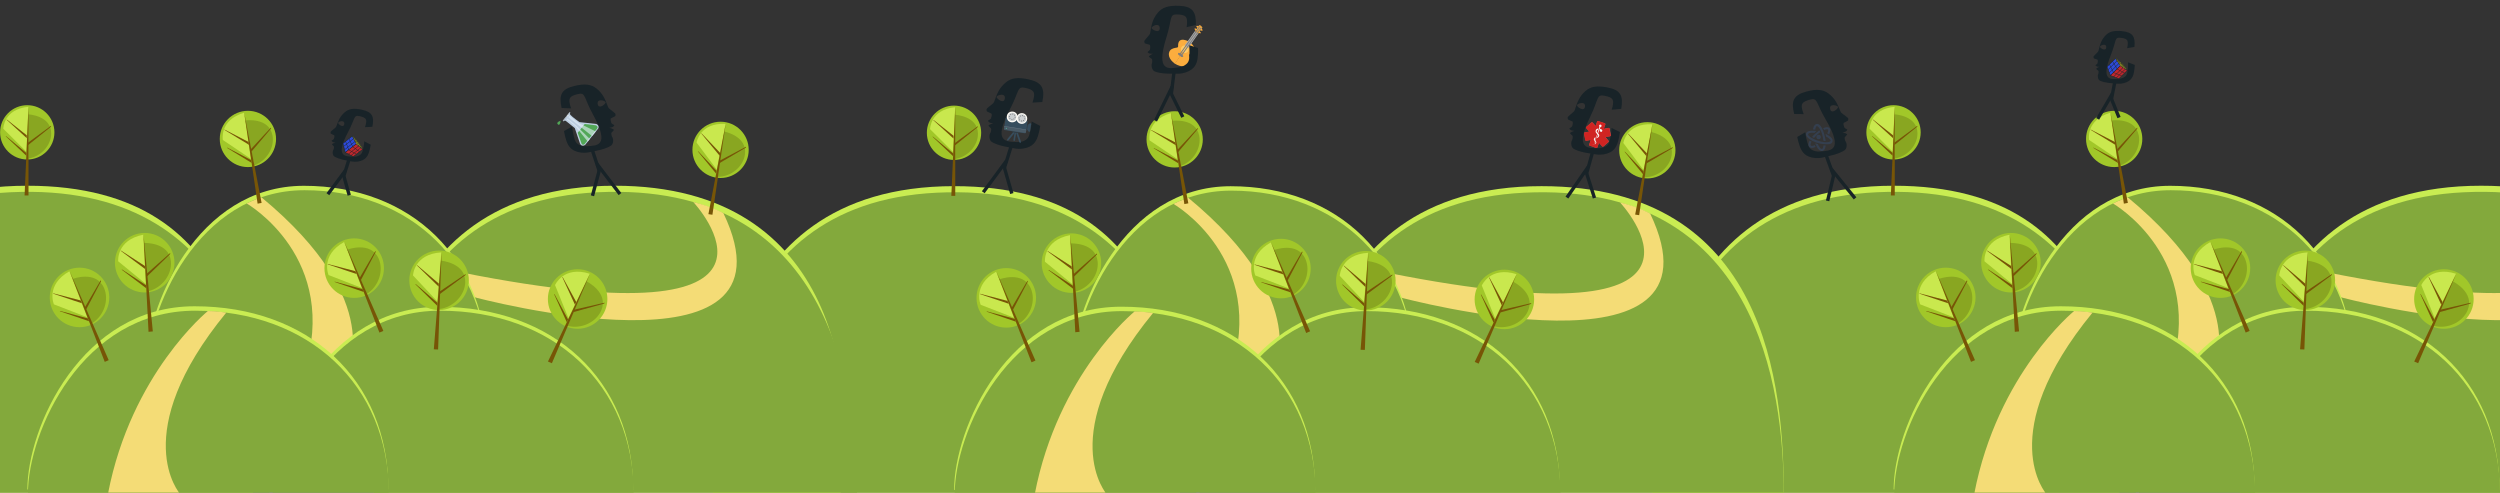 <?xml version="1.0" encoding="utf-8"?>
<!-- Generator: Adobe Illustrator 16.0.0, SVG Export Plug-In . SVG Version: 6.00 Build 0)  -->
<!DOCTYPE svg PUBLIC "-//W3C//DTD SVG 1.1//EN" "http://www.w3.org/Graphics/SVG/1.1/DTD/svg11.dtd">
<svg version="1.1" id="Layer_1" xmlns="http://www.w3.org/2000/svg" xmlns:xlink="http://www.w3.org/1999/xlink" x="0px" y="0px"
	 width="5878.045px" height="1158.116px" viewBox="0 0 5878.045 1158.116" enable-background="new 0 0 5878.045 1158.116"
	 xml:space="preserve">
<rect x="0" y="0" width="5878.045" height="1158.116" fill="#333333" stroke="none"/>
<rect y="-625.73" opacity="0" fill="#DCF1F4" width="5912" height="1777"/>
<g>
	<g>
		<g>
			<path fill="#C9EC52" d="M5267.006,1161.176c0-142.209-8.725-724.489,566.447-724.489c530.714,0,530.714,470.163,530.714,724.489"
				/>
			<path fill="#83A93C" d="M5267.006,1161.176c0-142.209-0.479-684,526.18-709.128C6340.527,425.933,6403,910.23,6403,1161.176"/>
		</g>
		<path fill="#F4DC76" d="M5472.439,640.549l29.032,57.776c0,0,782.697,210.873,587.432-197.141c0,0-24.07-14.623-70.841-26.191
			C6018.063,474.992,6334.133,811.733,5472.439,640.549z"/>
	</g>
	<g>
		<path fill="#C9EC52" d="M3885.752,1161.176c0-142.209-8.725-724.489,566.447-724.489c530.713,0,530.713,470.163,530.713,724.489"
			/>
		<path fill="#83A93C" d="M3885.752,1161.176c0-142.209-0.48-684,526.179-709.128c547.343-26.115,609.815,458.182,609.815,709.128"
			/>
	</g>
	<g>
		<g>
			<path fill="#C9EC52" d="M4730.425,867.607c0-145.797,120.415-430.764,372.103-430.764c251.688,0,431.249,170.019,431.249,430.764
				"/>
			<path fill="#83A93C" d="M4731.654,878.002c0-145.797,120.416-430.764,372.104-430.764c251.686,0,431.248,173.484,431.248,430.764
				"/>
		</g>
		<path fill="#F4DC76" d="M5102.309,878.27h100.053c0,0,98.754-167.755-199.581-414.293c0,0-19.529,6.542-34.728,14.45
			C4968.053,478.427,5190.667,606.27,5102.309,878.27z"/>
	</g>
	<g>
		<path fill="#C9EC52" d="M5027.986,1152.174c0-145.797,127.221-430.764,393.135-430.764c265.915,0,455.625,170.019,455.625,430.764
			"/>
		<path fill="#83A93C" d="M5029.285,1161.27c0-145.797,127.222-430.764,393.136-430.764c265.913,0,455.624,173.484,455.624,430.764"
			/>
	</g>
	<g>
		<g>
			<path fill="#C9EC52" d="M4452.355,1150.875c0-145.797,127.221-430.764,393.135-430.764
				c265.915,0,455.625,170.019,455.625,430.764"/>
			<path fill="#83A93C" d="M4453.654,1161.27c0-145.797,127.222-430.764,393.135-430.764c265.914,0,455.625,173.484,455.625,430.764
				"/>
		</g>
		<path fill="#F4DC76" d="M4811.395,1161.27c0,0-125.462-140.745,108.555-426.201c0,0-23.811-3.814-43.214-3.814
			c0,0-180.331,146.654-234.901,429.921"/>
	</g>
	<g>
		<circle fill="#A1C729" cx="4452.094" cy="311.176" r="63.86"/>
		<path fill="#C9E84E" d="M4454.719,251.107l-4.665,105.567l-54.237-53.955C4395.816,302.719,4395.816,256.938,4454.719,251.107z"/>
		<path fill="#89A621" d="M4454.719,268.894c0,0,53.654,2.514,53.654,44.906c0,27.41-23.328,54.237-53.654,58.903"/>
		<g>
			<polygon fill="#775506" points="4445.787,459.554 4455,251.107 4455,459.598 			"/>
			<polygon fill="#775506" points="4451,318.213 4404.352,281.27 4403.105,281.27 4451,324.88 			"/>
			<polygon fill="#775506" points="4454,335.378 4508,295.721 4508,297.762 4454,341.21 			"/>
			<polygon fill="#775506" points="4450,359.62 4402.603,320.27 4401.357,320.27 4450,366.287 			"/>
		</g>
	</g>
	<g>
		<circle fill="#A1C729" cx="6082.208" cy="352.35" r="66.157"/>
		<path fill="#C9E84E" d="M6093.913,291.17l-20.629,107.513l-47.496-63.447C6025.788,335.236,6032.659,288.307,6093.913,291.17z"/>
		<path fill="#89A621" d="M6091.243,309.403c0,0,54.622,10.629,48.258,54.084c-4.111,28.098-32.052,52.095-63.839,52.326"/>
		<g>
			<polygon fill="#775506" points="6053.619,503.522 6094.349,291.234 6063.057,504.951 			"/>
			<polygon fill="#775506" points="6081.251,359.579 6037.868,313.76 6036.59,313.572 6080.251,366.414 			"/>
			<polygon fill="#775506" points="6080.692,377.469 6142.116,344.94 6141.811,347.032 6079.815,383.448 			"/>
			<polygon fill="#775506" points="6073.02,401.728 6029.874,355.859 6028.596,355.672 6072.018,408.563 			"/>
		</g>
	</g>
	<g>
		<circle fill="#A1C729" cx="4574.986" cy="699.328" r="69.974"/>
		<path fill="#C9E84E" d="M4551.182,637.896l41.783,107.986l-78.174-30.269C4514.791,715.613,4494.641,669.674,4551.182,637.896z"/>
		<path fill="#89A621" d="M4559.01,655.745c0,0,54.945-21.094,73.605,21.444c12.064,27.506,0.465,64.694-27.914,82.724"/>
		<g>
			<polygon fill="#775506" points="4634.297,850.852 4551.792,637.628 4643.561,846.841 			"/>
			<polygon fill="#775506" points="4577.822,706.505 4513.658,689.745 4512.408,690.293 4580.757,713.195 			"/>
			<polygon fill="#775506" points="4587.482,722.806 4624.729,659.018 4625.626,661.066 4590.049,728.659 			"/>
			<polygon fill="#775506" points="4594.646,748.668 4529.744,731.189 4528.494,731.738 4597.58,755.361 			"/>
		</g>
	</g>
	<g>
		<circle fill="#A1C729" cx="4728.202" cy="617.675" r="69.974"/>
		<path fill="#C9E84E" d="M4724.77,551.881l5.973,115.633l-64.811-53.166C4665.932,614.349,4661.134,564.414,4724.77,551.881z"/>
		<path fill="#89A621" d="M4726.633,571.282c0,0,58.786-2.882,63.229,43.356c2.871,29.899-19.762,61.604-52.35,69.87"/>
		<g>
			<polygon fill="#775506" points="4737.229,780.142 4725.434,551.817 4747.282,779.225 			"/>
			<polygon fill="#775506" points="4728.654,625.378 4672.932,589.419 4671.573,589.549 4729.353,632.65 			"/>
			<polygon fill="#775506" points="4732.74,643.879 4788.043,594.913 4788.256,597.139 4733.352,650.242 			"/>
			<polygon fill="#775506" points="4731.469,670.687 4675.271,633.815 4673.913,633.946 4732.168,677.961 			"/>
		</g>
	</g>
	<g>
		<circle fill="#A1C729" cx="5220.785" cy="630.46" r="69.974"/>
		<path fill="#C9E84E" d="M5196.979,569.028l41.783,107.986l-78.173-30.269C5160.59,646.746,5140.439,600.806,5196.979,569.028z"/>
		<path fill="#89A621" d="M5204.808,586.877c0,0,54.946-21.094,73.605,21.444c12.064,27.506,0.465,64.694-27.913,82.724"/>
		<g>
			<polygon fill="#775506" points="5280.095,781.984 5197.59,568.76 5289.358,777.973 			"/>
			<polygon fill="#775506" points="5223.62,637.637 5159.456,620.877 5158.206,621.425 5226.555,644.328 			"/>
			<polygon fill="#775506" points="5233.28,653.938 5270.526,590.149 5271.424,592.198 5235.847,659.791 			"/>
			<polygon fill="#775506" points="5240.443,679.801 5175.542,662.322 5174.292,662.871 5243.379,686.493 			"/>
		</g>
	</g>
	<g>
		<circle fill="#A1C729" cx="5420.374" cy="659.072" r="69.974"/>
		<path fill="#C9E84E" d="M5425.608,593.398l-9.259,115.417l-57.271-61.214C5359.078,647.601,5360.878,597.468,5425.608,593.398z"/>
		<path fill="#89A621" d="M5424.909,612.875c0,0,58.654,4.861,56.989,51.282c-1.079,30.017-27.679,58.477-61.069,62.393"/>
		<g>
			<polygon fill="#775506" points="5407.994,821.319 5426.275,593.421 5418.081,821.73 			"/>
			<polygon fill="#775506" points="5419.811,666.769 5369.291,623.807 5367.928,623.757 5419.548,674.07 			"/>
			<polygon fill="#775506" points="5421.433,685.647 5482.685,644.364 5482.604,646.599 5421.203,692.034 			"/>
			<polygon fill="#775506" points="5416.654,712.056 5365.783,668.125 5364.419,668.076 5416.392,719.357 			"/>
		</g>
	</g>
	<g>
		<circle fill="#A1C729" cx="5746.132" cy="703.034" r="69.975"/>
		<path fill="#C9E84E" d="M5774.584,643.611l-50.056,104.409l-31.494-77.688C5693.034,670.332,5712.703,624.183,5774.584,643.611z"
			/>
		<path fill="#89A621" d="M5766.942,661.542c0,0,53.003,25.583,34.793,68.315c-11.778,27.631-46.817,44.651-79.39,36.325"/>
		<g>
			<polygon fill="#775506" points="5676.36,850.034 5775.198,643.873 5685.626,854.038 			"/>
			<polygon fill="#775506" points="5742.847,710.016 5711.106,651.788 5709.851,651.251 5739.98,716.736 			"/>
			<polygon fill="#775506" points="5737.586,728.22 5809.572,711.664 5808.694,713.721 5735.078,734.097 			"/>
			<polygon fill="#775506" points="5723.648,751.154 5691.929,691.895 5690.673,691.36 5720.783,757.875 			"/>
		</g>
	</g>
	<g>
		<circle fill="#A1C729" cx="4970.896" cy="326.69" r="66.158"/>
		<path fill="#C9E84E" d="M4961.806,265.066l15.919,108.311l-65.736-44.271C4911.988,329.105,4903.024,282.531,4961.806,265.066z"/>
		<path fill="#89A621" d="M4965.288,283.162c0,0,55.075-7.948,63.374,35.18c5.369,27.885-13.113,59.743-43.051,70.427"/>
		<g>
			<polygon fill="#775506" points="4993.676,478.845 4962.238,264.983 5003.057,477.086 			"/>
			<polygon fill="#775506" points="4972.373,333.83 4916.323,304.85 4915.055,305.093 4973.68,340.613 			"/>
			<polygon fill="#775506" points="4977.736,350.907 5025.025,299.968 5025.425,302.044 4978.877,356.841 			"/>
			<polygon fill="#775506" points="4978.478,376.339 4922.636,347.233 4921.367,347.478 4979.783,383.123 			"/>
		</g>
	</g>
</g>
<g>
	<g>
		<g>
			<path fill="#C9EC52" d="M3058.006,1162.176c0-142.209-8.725-724.489,566.447-724.489c530.714,0,569.547,470.163,569.547,724.489"
				/>
			<path fill="#83A93C" d="M3058.006,1162.176c0-142.209-0.479-684,526.18-709.128C4131.527,426.933,4194,911.23,4194,1162.176"/>
		</g>
		<path fill="#F4DC76" d="M3263.439,641.549l29.032,57.776c0,0,782.697,210.873,587.432-197.141c0,0-24.07-14.623-70.841-26.191
			C3809.063,475.992,4125.133,812.733,3263.439,641.549z"/>
	</g>
	<g>
		<path fill="#C9EC52" d="M1676.752,1162.176c0-142.209-8.725-724.489,566.447-724.489c530.713,0,530.713,470.163,530.713,724.489"
			/>
		<path fill="#83A93C" d="M1676.752,1162.176c0-142.209-0.48-684,526.179-709.128c547.343-26.115,609.815,458.182,609.815,709.128"
			/>
	</g>
	<g>
		<g>
			<path fill="#C9EC52" d="M2521.425,868.607c0-145.797,120.415-430.764,372.102-430.764c251.689,0,431.25,170.019,431.25,430.764"
				/>
			<path fill="#83A93C" d="M2522.654,879.002c0-145.797,120.416-430.764,372.103-430.764c251.686,0,431.249,173.484,431.249,430.764
				"/>
		</g>
		<path fill="#F4DC76" d="M2893.308,879.27h100.053c0,0,98.754-167.755-199.581-414.293c0,0-19.529,6.542-34.727,14.45
			C2759.053,479.427,2981.667,607.27,2893.308,879.27z"/>
	</g>
	<g>
		<path fill="#C9EC52" d="M2818.986,1153.174c0-145.797,127.221-430.764,393.135-430.764c265.915,0,455.625,170.019,455.625,430.764
			"/>
		<path fill="#83A93C" d="M2820.285,1162.27c0-145.797,127.222-430.764,393.136-430.764c265.913,0,455.624,173.484,455.624,430.764"
			/>
	</g>
	<g>
		<g>
			<path fill="#C9EC52" d="M2243.355,1151.875c0-145.797,127.222-430.764,393.135-430.764
				c265.915,0,455.625,170.019,455.625,430.764"/>
			<path fill="#83A93C" d="M2244.654,1162.27c0-145.797,127.222-430.764,393.135-430.764s455.625,173.484,455.625,430.764"/>
		</g>
		<path fill="#F4DC76" d="M2602.395,1162.27c0,0-125.462-140.745,108.555-426.201c0,0-23.812-3.814-43.214-3.814
			c0,0-180.331,146.654-234.902,429.921"/>
	</g>
	<g>
		<circle fill="#A1C729" cx="2243.094" cy="312.176" r="63.86"/>
		<path fill="#C9E84E" d="M2245.719,252.107l-4.665,105.567l-54.238-53.955C2186.816,303.719,2186.816,257.938,2245.719,252.107z"/>
		<path fill="#89A621" d="M2245.719,269.894c0,0,53.654,2.514,53.654,44.906c0,27.41-23.328,54.237-53.654,58.903"/>
		<g>
			<polygon fill="#775506" points="2236.788,460.554 2246,252.107 2246,460.598 			"/>
			<polygon fill="#775506" points="2242,319.213 2195.352,282.27 2194.106,282.27 2242,325.88 			"/>
			<polygon fill="#775506" points="2245,336.378 2299,296.721 2299,298.762 2245,342.21 			"/>
			<polygon fill="#775506" points="2241,360.62 2193.603,321.27 2192.357,321.27 2241,367.287 			"/>
		</g>
	</g>
	<g>
		<circle fill="#A1C729" cx="3873.208" cy="353.35" r="66.157"/>
		<path fill="#C9E84E" d="M3884.913,292.17l-20.629,107.513l-47.496-63.447C3816.788,336.236,3823.659,289.307,3884.913,292.17z"/>
		<path fill="#89A621" d="M3882.243,310.403c0,0,54.622,10.629,48.258,54.084c-4.111,28.098-32.052,52.095-63.839,52.326"/>
		<g>
			<polygon fill="#775506" points="3844.619,504.522 3885.349,292.234 3854.057,505.951 			"/>
			<polygon fill="#775506" points="3872.251,360.579 3828.868,314.76 3827.59,314.572 3871.251,367.414 			"/>
			<polygon fill="#775506" points="3871.692,378.469 3933.116,345.94 3932.811,348.032 3870.815,384.448 			"/>
			<polygon fill="#775506" points="3864.02,402.728 3820.874,356.859 3819.596,356.672 3863.018,409.563 			"/>
		</g>
	</g>
	<g>
		<circle fill="#A1C729" cx="2365.987" cy="700.328" r="69.974"/>
		<path fill="#C9E84E" d="M2342.182,638.896l41.783,107.986l-78.173-30.269C2305.792,716.613,2285.641,670.674,2342.182,638.896z"/>
		<path fill="#89A621" d="M2350.01,656.745c0,0,54.946-21.094,73.605,21.444c12.064,27.506,0.464,64.694-27.914,82.724"/>
		<g>
			<polygon fill="#775506" points="2425.297,851.852 2342.792,638.628 2434.561,847.841 			"/>
			<polygon fill="#775506" points="2368.822,707.505 2304.658,690.745 2303.408,691.293 2371.757,714.195 			"/>
			<polygon fill="#775506" points="2378.482,723.806 2415.728,660.018 2416.626,662.066 2381.048,729.659 			"/>
			<polygon fill="#775506" points="2385.646,749.668 2320.744,732.189 2319.494,732.738 2388.581,756.361 			"/>
		</g>
	</g>
	<g>
		<circle fill="#A1C729" cx="2519.202" cy="618.675" r="69.974"/>
		<path fill="#C9E84E" d="M2515.77,552.881l5.973,115.633l-64.812-53.166C2456.931,615.349,2452.134,565.414,2515.77,552.881z"/>
		<path fill="#89A621" d="M2517.633,572.282c0,0,58.786-2.882,63.229,43.356c2.872,29.899-19.761,61.604-52.35,69.87"/>
		<g>
			<polygon fill="#775506" points="2528.229,781.142 2516.434,552.817 2538.282,780.225 			"/>
			<polygon fill="#775506" points="2519.654,626.378 2463.932,590.419 2462.573,590.549 2520.353,633.65 			"/>
			<polygon fill="#775506" points="2523.741,644.879 2579.043,595.913 2579.256,598.139 2524.351,651.242 			"/>
			<polygon fill="#775506" points="2522.469,671.687 2466.271,634.815 2464.913,634.946 2523.168,678.961 			"/>
		</g>
	</g>
	<g>
		<circle fill="#A1C729" cx="3011.785" cy="631.46" r="69.974"/>
		<path fill="#C9E84E" d="M2987.979,570.028l41.783,107.986l-78.173-30.269C2951.59,647.746,2931.439,601.806,2987.979,570.028z"/>
		<path fill="#89A621" d="M2995.808,587.877c0,0,54.946-21.094,73.605,21.444c12.064,27.506,0.465,64.694-27.913,82.724"/>
		<g>
			<polygon fill="#775506" points="3071.095,782.984 2988.59,569.76 3080.358,778.973 			"/>
			<polygon fill="#775506" points="3014.62,638.637 2950.456,621.877 2949.206,622.425 3017.555,645.328 			"/>
			<polygon fill="#775506" points="3024.28,654.938 3061.526,591.149 3062.424,593.198 3026.847,660.791 			"/>
			<polygon fill="#775506" points="3031.443,680.801 2966.542,663.322 2965.292,663.871 3034.379,687.493 			"/>
		</g>
	</g>
	<g>
		<circle fill="#A1C729" cx="3211.374" cy="660.072" r="69.974"/>
		<path fill="#C9E84E" d="M3216.608,594.398l-9.259,115.417l-57.271-61.214C3150.078,648.601,3151.878,598.468,3216.608,594.398z"/>
		<path fill="#89A621" d="M3215.909,613.875c0,0,58.654,4.861,56.989,51.282c-1.079,30.017-27.679,58.477-61.069,62.393"/>
		<g>
			<polygon fill="#775506" points="3198.994,822.319 3217.275,594.421 3209.081,822.73 			"/>
			<polygon fill="#775506" points="3210.811,667.769 3160.291,624.807 3158.928,624.757 3210.548,675.07 			"/>
			<polygon fill="#775506" points="3212.433,686.647 3273.685,645.364 3273.604,647.599 3212.203,693.034 			"/>
			<polygon fill="#775506" points="3207.654,713.056 3156.783,669.125 3155.419,669.076 3207.392,720.357 			"/>
		</g>
	</g>
	<g>
		<circle fill="#A1C729" cx="3537.132" cy="704.034" r="69.975"/>
		<path fill="#C9E84E" d="M3565.584,644.611l-50.056,104.409l-31.494-77.688C3484.034,671.332,3503.703,625.183,3565.584,644.611z"
			/>
		<path fill="#89A621" d="M3557.942,662.542c0,0,53.003,25.583,34.793,68.315c-11.778,27.631-46.817,44.651-79.39,36.325"/>
		<g>
			<polygon fill="#775506" points="3467.36,851.034 3566.198,644.873 3476.626,855.038 			"/>
			<polygon fill="#775506" points="3533.847,711.016 3502.106,652.788 3500.851,652.251 3530.98,717.736 			"/>
			<polygon fill="#775506" points="3528.586,729.22 3600.572,712.664 3599.694,714.721 3526.078,735.097 			"/>
			<polygon fill="#775506" points="3514.648,752.154 3482.929,692.895 3481.673,692.36 3511.783,758.875 			"/>
		</g>
	</g>
	<g>
		<circle fill="#A1C729" cx="2761.896" cy="327.69" r="66.158"/>
		<path fill="#C9E84E" d="M2752.806,266.066l15.919,108.311l-65.737-44.271C2702.988,330.105,2694.024,283.531,2752.806,266.066z"/>
		<path fill="#89A621" d="M2756.288,284.162c0,0,55.075-7.948,63.374,35.18c5.369,27.885-13.113,59.743-43.051,70.427"/>
		<g>
			<polygon fill="#775506" points="2784.676,479.845 2753.238,265.983 2794.057,478.086 			"/>
			<polygon fill="#775506" points="2763.373,334.83 2707.323,305.85 2706.055,306.093 2764.679,341.613 			"/>
			<polygon fill="#775506" points="2768.736,351.907 2816.025,300.968 2816.425,303.044 2769.876,357.841 			"/>
			<polygon fill="#775506" points="2769.478,377.339 2713.636,348.233 2712.368,348.478 2770.783,384.123 			"/>
		</g>
	</g>
</g>
<g>
	<g>
		<path fill="#FBAD3E" d="M2796.909,98.597c0,0-28.368-17.066-26.932,10.643c-0.135,1.987-1.42,2.469-2.913,2.687
			c-4.826,0.699-12.593,1.922-16.259,7.117c-5.068,7.18-3.66,19.909,11.962,31.028L2796.909,98.597z"/>
		<path fill="#FBAD3E" d="M2796.909,98.597c0,0,26.484,19.205,0.48,28.836c-1.774,0.911-1.704,2.282-1.317,3.741
			c1.265,4.709,3.212,12.332-0.109,17.756c-4.586,7.493-17.417,10.674-33.801,0.71L2796.909,98.597z"/>
	</g>
	<circle fill="#FFCA65" cx="2785.659" cy="115.774" r="9.018"/>
	<polygon fill="#ACACAC" points="2785.497,106.752 2809.493,72.968 2817.761,78.869 2794.103,112.611 	"/>
	<g>
		<g>
			<path fill="#FBAD3E" d="M2809.493,72.968l1.495-1.673c0,0-3.253-3.103-2.425-3.893c1.991-1.898,4.582,0.869,4.582,0.869
				l2.304-3.232c0,0-3.668-1.771-2.221-3.713c1.453-1.942,4.577,0.833,4.577,0.833s0.979-5.849,6.597-0.927l-10.682,14.752
				L2809.493,72.968z"/>
			<path fill="#FBAD3E" d="M2817.432,79.089l1.091-1.959c0,0,3.996,2.071,4.472,1.029c1.145-2.501-2.317-4.055-2.317-4.055
				l2.31-3.229c0,0,2.867,2.896,4.229,0.89c1.365-2.002-2.277-4.058-2.277-4.058s5.21-2.827-1.27-6.54l-10.465,14.904
				L2817.432,79.089z"/>
		</g>
	</g>
	<g>
		<g>
			<path fill="#7B7B7B" d="M2776.53,126.449l0.816,0.889l-2.926,4.3l-4.139-3.249c0,0-2.386-6.73,4.177-3.109l44.801-62.841
				c0,0,3.533-1.858,1.402,1.909L2776.53,126.449z"/>
			<path fill="#7B7B7B" d="M2778.225,127.665l-1.104-0.487l-3.11,4.171l4.417,2.856c0,0,7.138,0.063,1.577-4.966l44.811-62.836
				c0,0,0.608-3.942-2.258-0.7L2778.225,127.665z"/>
		</g>
	</g>
</g>
<g>
	
		<line fill="#182328" stroke="#182328" stroke-width="8" stroke-miterlimit="10" x1="2760.447" y1="168.667" x2="2753.852" y2="222.51"/>
	
		<line fill="none" stroke="#182328" stroke-width="8" stroke-miterlimit="10" x1="2754.149" y1="220.857" x2="2781.009" y2="275.258"/>
	
		<line fill="none" stroke="#182328" stroke-width="8" stroke-miterlimit="10" x1="2756.014" y1="203.803" x2="2716.786" y2="283.962"/>
	<g>
		<path fill="#182328" d="M2816.913,112.788l-20.977-6.494c0.752,7.418,1.043,13.012,0.871,16.78
			c-0.537,11.808,0.521,20.746-7.25,27.449c-4.337,3.74-9.838,6.591-17.47,7.619c-23.76,3.2-55.851,12.57-29.378-71.042
			c13.972-44.135,5.531-54.047,25.993-53.116c20.265,0.923,23.026,6.024,22.233,21.775c-0.138,2.761-0.429,3.139-0.91,8.151
			l21.801-5.313c0.667-31.116-7.822-43.992-40.329-45.015c-23.799-0.749-38.698,3.365-49.452,16.489
			c-12.605,15.387-14.566,28.395-17.923,48.018c-0.706,4.119-8.321,10.47-13.313,17.614c-1.322,1.896,0.539,4.271,0.485,5.465
			c-0.089,1.942,11.844,2.974,12.409,4.767c1.452,4.627,0.288,7.423,0.152,10.417c-0.062,1.34-5.061,5.144-5.516,5.795
			c-0.549,0.78,1.433,2.201,3.552,3.429c2.12,1.227,8.863,0.504,8.863,0.504s-11.307,5.68-9.135,7.642
			c4.783,4.319,6.716,3.675,7.319,6.485c0.176,0.813,0.557,6.069-0.49,8.557c-2.41,5.723,0.212,16.755,6.83,19.4
			c15.019,6.004,38.42,5.082,54.063,5.179c12.132,0.076,24.148-4.073,32.334-10.108c12.603-9.291,14.466-22.454,15.227-39.119
			C2817.046,120.934,2817.047,117.158,2816.913,112.788z M2707.703,65.428c0.406-4.106,19.047-13.481,19.067,1.19
			C2726.786,79.635,2707.296,69.538,2707.703,65.428z"/>
	</g>
</g>
<g>
	<g>
		
			<line fill="#182328" stroke="#182328" stroke-width="8" stroke-miterlimit="10" x1="4293.255" y1="363.807" x2="4311.753" y2="414.801"/>
		
			<line fill="none" stroke="#182328" stroke-width="8" stroke-miterlimit="10" x1="4311.091" y1="413.256" x2="4297.11" y2="472.295"/>
		
			<line fill="none" stroke="#182328" stroke-width="8" stroke-miterlimit="10" x1="4305.452" y1="397.055" x2="4361.651" y2="466.38"/>
		<g>
			<path fill="#182328" d="M4228.25,333.043c4.479,16.07,9.244,28.479,23.609,34.71c9.33,4.046,21.971,5.396,33.777,2.603
				c15.224-3.601,38.234-7.948,51.525-17.166c5.856-4.062,5.939-15.401,2.307-20.438c-1.576-2.189-2.385-7.396-2.396-8.229
				c-0.042-2.875,1.987-2.68,5.68-7.96c1.677-2.399-10.615-5.399-10.615-5.399s6.733-0.808,8.524-2.479
				c1.79-1.67,3.403-3.5,2.693-4.138c-0.59-0.532-6.314-3.12-6.675-4.411c-0.803-2.887-2.564-5.351-2.188-10.186
				c0.148-1.874,11.548-5.554,11.024-7.427c-0.319-1.151,0.961-3.885-0.752-5.436c-6.467-5.842-15.312-10.325-16.923-14.181
				c-7.671-18.371-12.498-30.608-28.23-42.779c-13.425-10.378-28.864-11.047-51.889-4.981c-31.453,8.283-36.838,22.733-29.212,52.91
				l22.438,0.291c-1.594-4.778-1.96-5.08-2.714-7.741c-4.305-15.172-2.757-20.762,16.785-26.205
				c19.731-5.495,13.728,6.059,37.237,45.938c44.543,75.55,11.168,73.611-12.706,75.82c-7.665,0.709-13.666-0.836-18.731-3.51
				c-9.076-4.79-10.051-13.738-13.22-25.124c-1.012-3.635-1.983-9.15-2.913-16.55l-18.986,11.031
				C4226.549,326.296,4227.396,329.976,4228.25,333.043z M4303.198,256.806c-3.268-14.303,17.001-9.344,18.316-5.434
				C4322.831,255.285,4306.101,269.496,4303.198,256.806z"/>
		</g>
	</g>
	<g>
		<path fill="#343F4F" d="M4268.057,304.89c0,0,0.936-7.801,3.455-8.381c2.521-0.58,13.104,8.907,15.777,34.664l5.349,0.485
			c0,0-6.271-42.48-21.272-40.264c-7.686,1.136-8.532,13.163-8.532,13.163L4268.057,304.89z"/>
		<path fill="#343F4F" d="M4270.793,308.145c0,0-20.773-4.073-24.277,5.583c-3.5,9.657,23.157,27.788,54.377,25.154
			c6.041-0.511,7.939-4.923,8.093-8.003c0.278-5.456-6.513-11.285-16.855-16.354l1.354,6.282c0,0,12.655,7.114,10.575,11.024
			c0,0-6.89,7.267-32.608-1.982c0,0-22.01-8.125-20.09-14.706c0,0,1.124-4.144,14.738-2.669L4270.793,308.145z"/>
		<path fill="#343F4F" d="M4286.638,301.249c0,0,11.322-4.953,15.159-0.056c3.836,4.897,0.218,11.15-1.217,14.732l-4.268-2.451
			c0,0,4.332-7.861,1.2-9.308c0,0-2.322-1.454-8.589,1.525L4286.638,301.249z"/>
		<path fill="#343F4F" d="M4254.91,330.583c0,0-5.443,8.929-1.19,14.454s13.257,1.104,15.021,0.518l-1.922-4.434
			c0,0-7.419,3.874-9.494,0.738c0,0-1.477-3.272,2.063-8.692L4254.91,330.583z"/>
		<path fill="#343F4F" d="M4268.02,336.924c0,0,6.568,19.356,16.105,18.188c7.555-0.925,8.502-12.903,8.502-12.903l-5.235-0.384
			c0,0-0.67,8.083-3.528,8.379c0,0-4.452,1.295-9.721-11.402L4268.02,336.924z"/>
		<path fill="#343F4F" d="M4277.681,306.289c0,0-14.171,11.028-16.886,15.716l4.372,2.516c0,0,7.719-9.633,14.648-13.665
			L4277.681,306.289z"/>
		
			<ellipse transform="matrix(-0.975 0.224 -0.224 -0.975 8519.267 -321.141)" fill="#343F4F" cx="4277.862" cy="323" rx="5.145" ry="5.238"/>
	</g>
</g>
<g>
	<g>
		
			<line fill="#182328" stroke="#182328" stroke-width="8" stroke-miterlimit="10" x1="3744.58" y1="357.109" x2="3729.988" y2="409.356"/>
		
			<line fill="none" stroke="#182328" stroke-width="8" stroke-miterlimit="10" x1="3730.53" y1="407.766" x2="3748.932" y2="465.579"/>
		
			<line fill="none" stroke="#182328" stroke-width="8" stroke-miterlimit="10" x1="3734.931" y1="391.185" x2="3684.13" y2="464.558"/>
		<g>
			<path fill="#182328" d="M3808.783,310.324l-19.767-9.565c-0.368,7.449-0.919,13.022-1.654,16.722
				c-2.301,11.593-2.595,20.589-11.284,26.052c-4.848,3.048-10.715,5.042-18.414,4.915c-23.97-0.397-57.104,4.057-18.398-74.643
				c20.432-41.542,13.57-52.609,33.661-48.62c19.898,3.949,21.864,9.406,18.718,24.86c-0.549,2.711-0.893,3.039-2.119,7.924
				l22.35-1.985c5.323-30.665-1.139-44.668-33.125-50.551c-23.419-4.308-38.766-2.474-51.365,8.889
				c-14.769,13.324-18.658,25.891-24.918,44.789c-1.315,3.967-9.797,9.105-15.803,15.419c-1.592,1.675-0.107,4.304-0.34,5.477
				c-0.379,1.906,11.265,4.715,11.554,6.571c0.743,4.792-0.827,7.383-1.411,10.321c-0.261,1.315-5.773,4.328-6.322,4.904
				c-0.66,0.69,1.088,2.392,2.998,3.922c1.913,1.532,8.688,1.828,8.688,1.828s-12.032,3.921-10.178,6.186
				c4.081,4.986,6.09,4.64,6.264,7.509c0.053,0.83-0.358,6.084-1.766,8.386c-3.241,5.297-2.302,16.598,3.845,20.206
				c13.948,8.187,37.223,10.783,52.675,13.225c11.983,1.893,24.485-0.409,33.484-5.149c13.854-7.297,17.669-20.032,20.918-36.395
				C3807.694,318.398,3808.261,314.666,3808.783,310.324z M3707.905,247.131c1.018-3.999,20.853-10.475,18.674,4.035
				C3724.645,264.039,3706.888,251.133,3707.905,247.131z"/>
		</g>
	</g>
	<g>
		<g>
			<g>
				<path fill="#D24E4E" d="M3755.771,346.725c-0.329,0.958-1.372,1.466-2.328,1.136l-15.812-5.449
					c-0.955-0.33-1.466-1.373-1.134-2.33l18.734-54.359c0.33-0.956,1.372-1.465,2.327-1.135l15.813,5.45
					c0.957,0.329,1.464,1.373,1.134,2.328L3755.771,346.725z"/>
				<path fill="#D24E4E" d="M3782.328,300.618c0.994-0.191,1.953,0.462,2.144,1.458l3.026,15.904
					c0.19,0.992-0.463,1.953-1.457,2.142l-56.262,10.708c-0.995,0.191-1.953-0.462-2.145-1.458l-3.027-15.904
					c-0.189-0.993,0.463-1.952,1.457-2.143L3782.328,300.618z"/>
				<path fill="#D24E4E" d="M3782.283,331.025c0.666,0.762,0.59,1.919-0.173,2.587l-12.182,10.661
					c-0.762,0.667-1.92,0.59-2.586-0.172l-37.718-43.1c-0.667-0.762-0.59-1.919,0.174-2.586l12.18-10.663
					c0.764-0.665,1.921-0.589,2.587,0.173L3782.283,331.025z"/>
			</g>
			<g>
				<path fill="#D02422" d="M3755.771,346.725c-0.329,0.958-1.372,1.466-2.328,1.136l-15.812-5.449
					c-0.955-0.33-1.466-1.373-1.134-2.33l18.734-54.359c0.33-0.956,1.372-1.465,2.327-1.135l15.813,5.45
					c0.957,0.329,1.464,1.373,1.134,2.328L3755.771,346.725z"/>
				<path fill="#D02422" d="M3781.892,300.951c0.993-0.188,1.953,0.463,2.143,1.458l3.026,15.903
					c0.188,0.994-0.464,1.955-1.458,2.145l-56.262,10.707c-0.996,0.189-1.955-0.463-2.144-1.457l-3.027-15.903
					c-0.189-0.994,0.462-1.953,1.455-2.144L3781.892,300.951z"/>
				<path fill="#D02422" d="M3781.846,331.358c0.667,0.762,0.588,1.918-0.173,2.585l-12.183,10.662
					c-0.761,0.668-1.921,0.591-2.587-0.171l-37.718-43.1c-0.667-0.762-0.589-1.92,0.173-2.585l12.184-10.663
					c0.761-0.667,1.92-0.59,2.585,0.172L3781.846,331.358z"/>
			</g>
		</g>
		<g>
			<g>
				<circle fill="#F8F8F8" cx="3762.677" cy="295.899" r="2.946"/>
				<polygon fill="#F8F8F8" points="3760.723,297.956 3746.834,341.867 3762.943,298.784 				"/>
			</g>
			<path fill="#F8F8F8" d="M3762.252,302.896c0,0,8.869,2.101,3.484,7.133c-0.681,0.638-1.293-0.162-2.396-0.383
				c0,0-2.049-0.513-1.678-2.199c0.118-0.528-0.654-0.943-0.654-0.943L3762.252,302.896z"/>
			<path fill="#F8F8F8" d="M3757.291,305.222c-2.286,0.307-2.726,2.477-2.726,2.477c-0.891,2.069,0.639,3.692,0.639,3.692
				s3.421,2.586,4.681,5.401c0.518,1.154,0.322,2.221-0.068,3.357c-1.438,4.169-5.274,4.182-5.274,4.182l1.221-3.071
				c0,0,0.684-0.112,1.216-0.958c0.535-0.844,0.915-2.421,0.186-3.113c-4.907-4.645-6.564-6.736-5.274-10.979
				c1.289-4.242,6.298-3.941,6.298-3.941L3757.291,305.222z"/>
			<path fill="#F8F8F8" d="M3751.583,322.948c0,0-2.62-0.44-3.921,3.636c-1.3,4.075,4.84,6.095,3.52,9.926
				c-0.598,1.734-1.211,2.021-1.211,2.021l-0.417,1.205c0,0,2.026-0.881,3.342-3.131c2.169-3.713-4.03-6.477-2.742-9.265
				L3751.583,322.948z"/>
			<polygon fill="#F8F8F8" points="3746.527,338.693 3744.313,338.575 3746.354,339.198 			"/>
		</g>
	</g>
</g>
<g>
	<g>
		
			<line fill="#182328" stroke="#182328" stroke-width="8" stroke-miterlimit="10" x1="2377.852" y1="342.582" x2="2361.104" y2="396.263"/>
		
			<line fill="none" stroke="#182328" stroke-width="8" stroke-miterlimit="10" x1="2361.717" y1="394.629" x2="2378.981" y2="455.107"/>
		
			<line fill="none" stroke="#182328" stroke-width="8" stroke-miterlimit="10" x1="2366.792" y1="377.588" x2="2311.868" y2="452.031"/>
		<g>
			<path fill="#182328" d="M2445.835,296.105l-20.183-10.524c-0.614,7.703-1.358,13.462-2.24,17.273
				c-2.74,11.942-3.33,21.251-12.5,26.643c-5.12,3.007-11.258,4.891-19.232,4.518c-24.825-1.159-59.297,2.422-16.736-77.914
				c22.462-42.407,15.697-54.09,36.393-49.331c20.496,4.714,22.359,10.429,18.617,26.344c-0.655,2.792-1.02,3.121-2.442,8.143
				l23.222-1.36c6.468-31.608,0.213-46.317-32.75-53.41c-24.128-5.194-40.087-3.771-53.495,7.611
				c-15.722,13.346-20.143,26.244-27.216,45.629c-1.488,4.072-10.438,9.131-16.855,15.484c-1.703,1.689-0.246,4.457-0.523,5.664
				c-0.452,1.965,11.523,5.236,11.767,7.172c0.621,4.989-1.087,7.621-1.781,10.649c-0.315,1.356-6.122,4.306-6.707,4.885
				c-0.707,0.694,1.051,2.512,2.987,4.158c1.93,1.647,8.942,2.164,8.942,2.164s-12.587,3.686-10.736,6.088
				c4.073,5.298,6.164,5,6.257,7.979c0.026,0.862-0.563,6.293-2.094,8.636c-3.522,5.386-2.903,17.124,3.354,21.055
				c14.2,8.917,38.233,12.334,54.168,15.343c12.359,2.335,25.381,0.342,34.853-4.29c14.582-7.13,18.931-20.205,22.808-37.058
				C2444.453,304.438,2445.157,300.59,2445.835,296.105z M2343.278,227.486c1.179-4.115,21.934-10.207,19.225,4.761
				C2360.095,245.526,2342.098,231.597,2343.278,227.486z"/>
		</g>
	</g>
	<g>
		<g>
			<path fill="#364D5D" d="M2386.448,329.504c-0.194,1.224-1.104,2.099-2.199,1.923l0,0c-1.094-0.174-1.682-1.292-1.484-2.517
				l2.721-16.96c0.199-1.226,1.104-2.102,2.2-1.926l0,0c1.094,0.175,1.683,1.293,1.488,2.517L2386.448,329.504z"/>
			<path fill="#364D5D" d="M2371.802,329.302c-1.019,1.248-2.546,1.683-3.403,0.981l0,0c-0.855-0.706-0.719-2.287,0.301-3.529
				l14.135-17.209c1.025-1.243,2.548-1.682,3.406-0.976l0,0c0.856,0.702,0.723,2.284-0.303,3.527L2371.802,329.302z"/>
			<path fill="#364D5D" d="M2400.169,332.231c0.558,1.618,0.163,3.227-0.887,3.587l0,0c-1.053,0.361-2.352-0.662-2.911-2.283
				l-7.697-22.414c-0.553-1.62-0.155-3.23,0.89-3.589l0,0c1.055-0.359,2.355,0.662,2.911,2.281L2400.169,332.231z"/>
		</g>
		<path fill="#303A40" d="M2380.006,306.884c0,0-1.015,1.898,0.565,3.329c0.951,0.86,2.992,1.45,6.708,2.046
			c3.8,0.609,6.136,0.466,7.282-0.078c1.849-0.876,1.452-2.542,1.452-2.542L2380.006,306.884z"/>
		<g>
			<path fill="#364D5D" d="M2410.632,297.792l10.88-7.927c0,0,3.377-1.048,2.98,2.183c-0.395,3.229-2.549,15.909-2.549,15.909
				s-1.099,4.272-3.961,0.845C2415.024,305.266,2410.632,297.792,2410.632,297.792L2410.632,297.792z"/>
			<polygon fill="#333B40" points="2410.66,297.715 2416.832,293.287 2415.027,304.552 			"/>
		</g>
		<g>
			<path fill="#364D5D" d="M2412.014,311.56c-0.196,1.195-1.319,2.005-2.514,1.816l-47.27-7.584
				c-1.193-0.195-2.008-1.317-1.816-2.511l4.04-25.158c0.188-1.196,1.314-2.009,2.51-1.817l47.267,7.588
				c1.198,0.189,2.011,1.316,1.817,2.511L2412.014,311.56z"/>
			<path fill="#495A66" d="M2413.143,304.509l-1.061,6.598c-0.188,1.196-1.26,1.537-2.458,1.342l-47.244-7.581
				c-1.196-0.191-2.085-0.845-1.892-2.04l1.061-6.602L2413.143,304.509z"/>
			
				<rect x="2361.29" y="299.441" transform="matrix(0.987 0.159 -0.159 0.987 77.712 -374.604)" fill="#61727F" width="52.255" height="0.933"/>
			<path fill="#55B49D" d="M2367.412,301.942c-0.117,0.729-0.804,1.228-1.535,1.111c-0.729-0.119-1.229-0.803-1.111-1.538
				c0.119-0.728,0.806-1.226,1.538-1.107C2367.034,300.524,2367.528,301.213,2367.412,301.942z"/>
		</g>
		<g>
			<g>
				<circle fill="#FFFCF6" cx="2379.866" cy="274.981" r="12.652"/>
				<path fill="#CCD0D2" d="M2389.866,276.42c-0.87,5.421-5.973,9.11-11.394,8.239c-5.421-0.87-9.11-5.969-8.241-11.39
					c0.874-5.421,5.972-9.112,11.393-8.243C2387.043,265.896,2390.734,270.996,2389.866,276.42z"/>
				<g>
					<path fill="#868686" d="M2377.729,269.497c-0.125,0.779-0.859,1.308-1.636,1.183c-0.781-0.125-1.31-0.854-1.186-1.633
						c0.128-0.779,0.857-1.31,1.638-1.184C2377.322,267.987,2377.852,268.718,2377.729,269.497z"/>
					<path fill="#868686" d="M2382.706,268.446c-0.125,0.78-0.858,1.308-1.633,1.183c-0.781-0.125-1.306-0.857-1.182-1.634
						c0.122-0.78,0.852-1.309,1.634-1.186C2382.301,266.934,2382.833,267.667,2382.706,268.446z"/>
					<path fill="#868686" d="M2386.746,270.945c-0.129,0.777-0.857,1.307-1.636,1.181c-0.782-0.124-1.311-0.857-1.187-1.634
						c0.129-0.778,0.859-1.308,1.639-1.185C2386.338,269.434,2386.871,270.164,2386.746,270.945z"/>
					<path fill="#868686" d="M2388.155,275.98c-0.125,0.779-0.856,1.307-1.638,1.182c-0.775-0.125-1.305-0.857-1.181-1.634
						c0.128-0.78,0.857-1.309,1.638-1.184C2387.751,274.469,2388.28,275.201,2388.155,275.98z"/>
					<circle fill="#868686" cx="2383.888" cy="279.734" r="1.43"/>
					<path fill="#868686" d="M2380.68,281.069c-0.125,0.778-0.855,1.307-1.632,1.181c-0.783-0.123-1.311-0.854-1.184-1.634
						c0.122-0.777,0.854-1.306,1.632-1.181C2380.275,279.558,2380.805,280.29,2380.68,281.069z"/>
					<circle fill="#868686" cx="2374.511" cy="278.229" r="1.426"/>
					<path fill="#868686" d="M2374.811,273.839c-0.123,0.779-0.857,1.307-1.636,1.184c-0.773-0.127-1.306-0.859-1.183-1.634
						c0.125-0.777,0.859-1.311,1.638-1.187C2374.411,272.327,2374.935,273.061,2374.811,273.839z"/>
				</g>
			</g>
			<g>
				<path fill="#FFFCF6" d="M2415.081,280.632c-1.107,6.899-7.597,11.596-14.498,10.488c-6.895-1.107-11.595-7.599-10.487-14.496
					c1.108-6.903,7.595-11.597,14.497-10.489C2411.489,267.242,2416.189,273.732,2415.081,280.632z"/>
				<circle fill="#CCD0D2" cx="2402.77" cy="278.49" r="9.944"/>
				<g>
					<path fill="#868686" d="M2400.449,273.144c-0.126,0.777-0.856,1.308-1.637,1.184c-0.776-0.125-1.307-0.858-1.183-1.637
						c0.128-0.777,0.86-1.309,1.637-1.182C2400.045,271.633,2400.574,272.367,2400.449,273.144z"/>
					<path fill="#868686" d="M2405.427,272.092c-0.125,0.779-0.854,1.307-1.636,1.184c-0.776-0.124-1.306-0.856-1.184-1.636
						c0.129-0.776,0.859-1.308,1.637-1.184C2405.022,270.582,2405.553,271.314,2405.427,272.092z"/>
					<circle fill="#868686" cx="2408.058" cy="274.364" r="1.426"/>
					<path fill="#868686" d="M2410.877,279.625c-0.125,0.777-0.856,1.308-1.636,1.184c-0.777-0.125-1.303-0.857-1.183-1.636
						c0.126-0.778,0.858-1.308,1.635-1.185C2410.475,278.113,2411.001,278.849,2410.877,279.625z"/>
					<path fill="#868686" d="M2408.02,283.607c-0.127,0.779-0.858,1.308-1.633,1.181c-0.781-0.122-1.311-0.854-1.187-1.633
						c0.125-0.777,0.857-1.308,1.635-1.183C2407.617,282.096,2408.144,282.829,2408.02,283.607z"/>
					<circle fill="#868686" cx="2401.993" cy="284.49" r="1.428"/>
					<path fill="#868686" d="M2398.642,282.104c-0.124,0.777-0.857,1.305-1.636,1.182c-0.773-0.126-1.304-0.857-1.183-1.637
						c0.127-0.777,0.861-1.306,1.637-1.184C2398.237,280.592,2398.767,281.325,2398.642,282.104z"/>
					<path fill="#868686" d="M2397.53,277.487c-0.122,0.776-0.852,1.305-1.629,1.181c-0.781-0.125-1.308-0.856-1.185-1.635
						c0.124-0.775,0.854-1.309,1.639-1.182C2397.13,275.973,2397.662,276.707,2397.53,277.487z"/>
				</g>
			</g>
		</g>
	</g>
</g>
<g>
	<g>
		<polygon fill="#2E4AD9" stroke="#182328" stroke-miterlimit="10" points="4974.211,137.341 4985.602,154.422 4962.088,177.467 
			4954.201,156.95 		"/>
		<polygon fill="#C1272D" stroke="#182328" stroke-miterlimit="10" points="5001.72,165.461 4981.799,184.981 4962.088,177.467 
			4985.67,154.357 		"/>
		<polygon fill="#FCEE21" stroke="#182328" stroke-miterlimit="10" points="5001.653,165.101 4991.437,151.152 4974.577,137.369 
			4974.396,137.62 4985.886,154.711 		"/>
		<line fill="#2E4AD9" stroke="#182328" stroke-miterlimit="10" x1="4978.068" y1="162.374" x2="4994.844" y2="171.774"/>
		<line fill="#2E4AD9" stroke="#182328" stroke-miterlimit="10" x1="4969.572" y1="170.699" x2="4988.178" y2="178.307"/>
		<line fill="#2E4AD9" stroke="#182328" stroke-miterlimit="10" x1="4991.818" y1="158.621" x2="4969.578" y2="180.47"/>
		<line fill="#2E4AD9" stroke="#182328" stroke-miterlimit="10" x1="4997.215" y1="162.319" x2="4976.385" y2="182.767"/>
		<line fill="#2E4AD9" stroke="#182328" stroke-miterlimit="10" x1="4982.09" y1="149.14" x2="4959.759" y2="171.026"/>
		<line fill="#2E4AD9" stroke="#182328" stroke-miterlimit="10" x1="4956.752" y1="163.504" x2="4977.646" y2="143.032"/>
		<line fill="#2E4AD9" stroke="#182328" stroke-miterlimit="10" x1="4967.107" y1="144.401" x2="4977.953" y2="162.257"/>
		<line fill="#2E4AD9" stroke="#182328" stroke-miterlimit="10" x1="4959.808" y1="151.554" x2="4969.484" y2="170.786"/>
		<line fill="#2E4AD9" stroke="#182328" stroke-miterlimit="10" x1="4977.461" y1="141.915" x2="4993.859" y2="154.46"/>
		<line fill="#2E4AD9" stroke="#182328" stroke-miterlimit="10" x1="4980.959" y1="147.373" x2="4997.191" y2="159.011"/>
		<line fill="#2E4AD9" stroke="#182328" stroke-miterlimit="10" x1="4991.707" y1="158.468" x2="4980.318" y2="142.244"/>
		<line fill="#2E4AD9" stroke="#182328" stroke-miterlimit="10" x1="4997.355" y1="162.181" x2="4987.067" y2="147.653"/>
	</g>
	<g>
		
			<line fill="#182328" stroke="#182328" stroke-width="8" stroke-miterlimit="10" x1="4972.441" y1="192.702" x2="4964.259" y2="234.007"/>
		
			<line fill="none" stroke="#182328" stroke-width="8" stroke-miterlimit="10" x1="4964.584" y1="232.743" x2="4982.268" y2="276.394"/>
		
			<line fill="none" stroke="#182328" stroke-width="8" stroke-miterlimit="10" x1="4967.001" y1="219.649" x2="4932.053" y2="279.462"/>
		<g>
			<path fill="#182328" d="M5019.346,152.669l-15.867-6.226c0.158,5.787,0.063,10.133-0.286,13.041
				c-1.09,9.11-0.781,16.09-7.181,20.835c-3.572,2.647-7.993,4.541-13.959,4.899c-18.576,1.12-43.955,6.542-18.685-56.674
				c13.338-33.369,7.37-41.525,23.157-39.635c15.635,1.872,17.48,5.979,15.967,18.127c-0.264,2.13-0.512,2.405-1.17,6.259
				l17.182-2.867c2.294-24.051-3.543-34.504-28.65-37.152c-18.381-1.94-30.148,0.394-39.225,9.938
				c-10.637,11.192-12.898,21.15-16.617,36.149c-0.781,3.148-7.04,7.629-11.313,12.875c-1.133,1.391,0.172,3.337,0.063,4.259
				c-0.181,1.498,8.999,2.979,9.333,4.398c0.859,3.665-0.201,5.764-0.477,8.072c-0.126,1.034-4.211,3.695-4.602,4.172
				c-0.471,0.573,0.982,1.786,2.553,2.857c1.571,1.071,6.832,0.896,6.832,0.896s-9.078,3.751-7.508,5.394
				c3.457,3.616,4.99,3.229,5.296,5.438c0.09,0.64,0.084,4.73-0.868,6.596c-2.191,4.293-0.793,12.983,4.18,15.41
				c11.283,5.505,29.451,6.129,41.557,7.098c9.387,0.751,18.926-1.773,25.608-5.979c10.286-6.473,12.481-16.556,14.022-29.413
				C5018.982,158.983,5019.199,156.06,5019.346,152.669z M4937.506,109.767c0.551-3.155,15.516-9.349,14.694,2.011
				C4951.469,121.856,4936.958,112.925,4937.506,109.767z"/>
		</g>
	</g>
</g>
<path fill="#FFFFFF" d="M2695.285-164.73c0,0,38.299-210.856,157.721-65.714c125.136-143.429,202.279,8.455,202.279,8.455
	s146.015-23.886,194.207,57.259H2695.285z"/>
<path fill="#FFFFFF" d="M3889.98-58.017c0,0,0.161-100.455-43.116-90.204s-58.976,34.395-65.345,49.943
	c0,0-8.822-53.361-82.98-50.583c0,0-114.887-4.486-127.485,63.167c0,0-54.591-77.903-148.634,27.676"/>
<path fill="#FFFFFF" d="M1874.285-318.73c0,0,23.69-159.925,164.495-68.536c105.586-77.477,105.586,21.047,105.586,21.047
	s89.136-73.469,122.478-18.462c59.15-32.062,150.521-35.466,185.451,65.952H1874.285z"/>
<path fill="#FFFFFF" d="M2135.492-75.73c0,0-38.299-210.856-157.721-65.714c-125.137-143.429-202.279,8.455-202.279,8.455
	s-146.015-23.886-194.207,57.259H2135.492z"/>
<path fill="#FFFFFF" d="M3350.285-350.73c0,0,23.689-159.925,164.495-68.536c105.586-77.477,105.586,21.047,105.586,21.047
	s89.136-73.469,122.478-18.462c59.15-32.062,150.521-35.466,185.451,65.952H3350.285z"/>
<g>
	<g>
		<g>
			<path fill="#C9EC52" d="M879.006,1161.176c0-142.209-8.725-724.489,566.447-724.489c530.714,0,569.547,485.583,530.714,724.489"
				/>
			<path fill="#83A93C" d="M879.006,1161.176c0-142.209-0.479-684,526.18-709.128C1952.527,425.933,2015,910.23,2015,1161.176"/>
		</g>
		<path fill="#F4DC76" d="M1084.439,640.549l29.032,57.776c0,0,782.697,210.873,587.432-197.141c0,0-24.07-14.623-70.841-26.191
			C1630.063,474.992,1946.133,811.733,1084.439,640.549z"/>
	</g>
	<g>
		<path fill="#C9EC52" d="M-502.248,1161.176c0-142.209-8.725-724.489,566.447-724.489c530.713,0,530.713,470.163,530.713,724.489"
			/>
		<path fill="#83A93C" d="M-502.248,1161.176c0-142.209-0.48-684,526.179-709.128c547.343-26.115,609.815,458.182,609.815,709.128"
			/>
	</g>
	<g>
		<g>
			<path fill="#C9EC52" d="M342.425,867.607c0-145.797,120.415-430.764,372.103-430.764c251.688,0,431.249,170.019,431.249,430.764"
				/>
			<path fill="#83A93C" d="M343.654,878.002c0-145.797,120.416-430.764,372.104-430.764c251.686,0,431.248,173.484,431.248,430.764"
				/>
		</g>
		<path fill="#F4DC76" d="M714.309,878.27h100.053c0,0,98.754-167.755-199.581-414.293c0,0-19.529,6.542-34.728,14.45
			C580.053,478.427,802.667,606.27,714.309,878.27z"/>
	</g>
	<g>
		<path fill="#C9EC52" d="M639.986,1152.174c0-145.797,127.221-430.764,393.135-430.764c265.915,0,455.625,170.019,455.625,430.764"
			/>
		<path fill="#83A93C" d="M641.285,1161.27c0-145.797,127.222-430.764,393.136-430.764c265.913,0,455.624,173.484,455.624,430.764"
			/>
	</g>
	<g>
		<g>
			<path fill="#C9EC52" d="M64.355,1150.875c0-145.797,127.221-430.764,393.135-430.764c265.915,0,455.625,170.019,455.625,430.764"
				/>
			<path fill="#83A93C" d="M65.654,1161.27c0-145.797,127.222-430.764,393.135-430.764c265.914,0,455.625,173.484,455.625,430.764"
				/>
		</g>
		<path fill="#F4DC76" d="M423.395,1161.27c0,0-125.462-140.745,108.555-426.201c0,0-23.811-3.814-43.214-3.814
			c0,0-180.331,146.654-234.901,429.921"/>
	</g>
	<g>
		<circle fill="#A1C729" cx="64.094" cy="311.176" r="63.86"/>
		<path fill="#C9E84E" d="M66.719,251.107l-4.665,105.567L7.816,302.719C7.816,302.719,7.816,256.938,66.719,251.107z"/>
		<path fill="#89A621" d="M66.719,268.894c0,0,53.654,2.514,53.654,44.906c0,27.41-23.328,54.237-53.654,58.903"/>
		<g>
			<polygon fill="#775506" points="57.787,459.554 67,251.107 67,459.598 			"/>
			<polygon fill="#775506" points="63,318.213 16.352,281.27 15.105,281.27 63,324.88 			"/>
			<polygon fill="#775506" points="66,335.378 120,295.721 120,297.762 66,341.21 			"/>
			<polygon fill="#775506" points="62,359.62 14.603,320.27 13.357,320.27 62,366.287 			"/>
		</g>
	</g>
	<g>
		<circle fill="#A1C729" cx="1694.208" cy="352.35" r="66.157"/>
		<path fill="#C9E84E" d="M1705.913,291.17l-20.629,107.513l-47.496-63.447C1637.788,335.236,1644.659,288.307,1705.913,291.17z"/>
		<path fill="#89A621" d="M1703.243,309.403c0,0,54.622,10.629,48.258,54.084c-4.111,28.098-32.052,52.095-63.839,52.326"/>
		<g>
			<polygon fill="#775506" points="1665.619,503.522 1706.349,291.234 1675.057,504.951 			"/>
			<polygon fill="#775506" points="1693.251,359.579 1649.868,313.76 1648.59,313.572 1692.251,366.414 			"/>
			<polygon fill="#775506" points="1692.692,377.469 1754.116,344.94 1753.811,347.032 1691.815,383.448 			"/>
			<polygon fill="#775506" points="1685.02,401.728 1641.874,355.859 1640.596,355.672 1684.018,408.563 			"/>
		</g>
	</g>
	<g>
		<circle fill="#A1C729" cx="186.986" cy="699.328" r="69.974"/>
		<path fill="#C9E84E" d="M163.182,637.896l41.783,107.985l-78.174-30.268C126.791,715.613,106.641,669.674,163.182,637.896z"/>
		<path fill="#89A621" d="M171.01,655.745c0,0,54.945-21.094,73.605,21.444c12.064,27.506,0.465,64.694-27.914,82.724"/>
		<g>
			<polygon fill="#775506" points="246.297,850.852 163.792,637.628 255.561,846.841 			"/>
			<polygon fill="#775506" points="189.822,706.505 125.658,689.745 124.408,690.293 192.757,713.195 			"/>
			<polygon fill="#775506" points="199.482,722.806 236.729,659.018 237.626,661.066 202.049,728.659 			"/>
			<polygon fill="#775506" points="206.646,748.668 141.744,731.189 140.494,731.738 209.58,755.361 			"/>
		</g>
	</g>
	<g>
		<circle fill="#A1C729" cx="340.202" cy="617.675" r="69.974"/>
		<path fill="#C9E84E" d="M336.77,551.881l5.973,115.633l-64.811-53.166C277.932,614.349,273.134,564.414,336.77,551.881z"/>
		<path fill="#89A621" d="M338.633,571.282c0,0,58.786-2.882,63.229,43.356c2.871,29.899-19.762,61.604-52.35,69.87"/>
		<g>
			<polygon fill="#775506" points="349.229,780.142 337.434,551.817 359.282,779.225 			"/>
			<polygon fill="#775506" points="340.654,625.378 284.932,589.419 283.573,589.549 341.353,632.65 			"/>
			<polygon fill="#775506" points="344.74,643.879 400.043,594.913 400.256,597.139 345.352,650.242 			"/>
			<polygon fill="#775506" points="343.469,670.687 287.271,633.815 285.913,633.946 344.168,677.961 			"/>
		</g>
	</g>
	<g>
		<circle fill="#A1C729" cx="832.785" cy="630.46" r="69.974"/>
		<path fill="#C9E84E" d="M808.979,569.028l41.783,107.986l-78.173-30.269C772.59,646.746,752.439,600.806,808.979,569.028z"/>
		<path fill="#89A621" d="M816.808,586.877c0,0,54.946-21.094,73.605,21.444c12.064,27.506,0.465,64.694-27.913,82.724"/>
		<g>
			<polygon fill="#775506" points="892.095,781.985 809.59,568.76 901.358,777.973 			"/>
			<polygon fill="#775506" points="835.62,637.637 771.456,620.877 770.206,621.425 838.555,644.328 			"/>
			<polygon fill="#775506" points="845.28,653.938 882.526,590.149 883.424,592.198 847.847,659.791 			"/>
			<polygon fill="#775506" points="852.443,679.801 787.542,662.322 786.292,662.871 855.379,686.493 			"/>
		</g>
	</g>
	<g>
		<circle fill="#A1C729" cx="1032.374" cy="659.072" r="69.974"/>
		<path fill="#C9E84E" d="M1037.608,593.398l-9.259,115.417l-57.271-61.214C971.078,647.601,972.878,597.468,1037.608,593.398z"/>
		<path fill="#89A621" d="M1036.909,612.875c0,0,58.654,4.861,56.989,51.282c-1.079,30.017-27.679,58.477-61.069,62.393"/>
		<g>
			<polygon fill="#775506" points="1019.994,821.319 1038.275,593.421 1030.081,821.73 			"/>
			<polygon fill="#775506" points="1031.811,666.769 981.291,623.807 979.928,623.757 1031.548,674.07 			"/>
			<polygon fill="#775506" points="1033.433,685.647 1094.685,644.364 1094.604,646.599 1033.203,692.034 			"/>
			<polygon fill="#775506" points="1028.654,712.056 977.783,668.125 976.419,668.076 1028.392,719.357 			"/>
		</g>
	</g>
	<g>
		<circle fill="#A1C729" cx="1358.132" cy="703.034" r="69.975"/>
		<path fill="#C9E84E" d="M1386.584,643.611l-50.056,104.409l-31.494-77.688C1305.034,670.332,1324.703,624.183,1386.584,643.611z"
			/>
		<path fill="#89A621" d="M1378.942,661.542c0,0,53.003,25.583,34.793,68.315c-11.778,27.631-46.817,44.652-79.39,36.325"/>
		<g>
			<polygon fill="#775506" points="1288.36,850.034 1387.198,643.873 1297.626,854.038 			"/>
			<polygon fill="#775506" points="1354.847,710.016 1323.106,651.788 1321.851,651.251 1351.98,716.736 			"/>
			<polygon fill="#775506" points="1349.586,728.22 1421.572,711.664 1420.694,713.721 1347.078,734.097 			"/>
			<polygon fill="#775506" points="1335.648,751.155 1303.929,691.895 1302.673,691.36 1332.783,757.875 			"/>
		</g>
	</g>
	<g>
		<circle fill="#A1C729" cx="582.896" cy="326.69" r="66.158"/>
		<path fill="#C9E84E" d="M573.806,265.066l15.919,108.311l-65.736-44.271C523.988,329.105,515.024,282.531,573.806,265.066z"/>
		<path fill="#89A621" d="M577.288,283.162c0,0,55.075-7.948,63.374,35.18c5.369,27.885-13.113,59.743-43.051,70.427"/>
		<g>
			<polygon fill="#775506" points="605.676,478.845 574.238,264.983 615.057,477.086 			"/>
			<polygon fill="#775506" points="584.373,333.83 528.323,304.85 527.055,305.093 585.68,340.613 			"/>
			<polygon fill="#775506" points="589.736,350.907 637.025,299.968 637.425,302.044 590.877,356.841 			"/>
			<polygon fill="#775506" points="590.478,376.339 534.636,347.233 533.367,347.478 591.783,383.123 			"/>
		</g>
	</g>
</g>
<path fill="#FFFFFF" d="M5285.285-69.73c0,0,38.299-210.856,157.721-65.714c125.137-143.429,202.279,8.455,202.279,8.455
	s146.015-23.886,194.207,57.259H5285.285z"/>
<path fill="#FFFFFF" d="M4464.285-223.73c0,0,23.689-159.925,164.495-68.536c105.586-77.477,105.586,21.047,105.586,21.047
	s89.136-73.469,122.478-18.462c59.15-32.062,150.521-35.466,185.451,65.952H4464.285z"/>
<path fill="#FFFFFF" d="M4741.492-5.73c0,0-38.299-210.856-157.721-65.714c-125.137-143.429-202.279,8.455-202.279,8.455
	S4235.478-86.875,4187.285-5.73H4741.492z"/>
<path fill="#FFFFFF" d="M563.295-75.73c0,0-38.299-210.856-157.721-65.714c-125.137-143.429-202.279,8.455-202.279,8.455
	S57.28-156.875,9.088-75.73H563.295z"/>
<path fill="#FFFFFF" d="M1275.295-227.73c0,0-23.689-159.925-164.495-68.536c-105.586-77.477-105.586,21.047-105.586,21.047
	s-89.136-73.469-122.478-18.462c-59.15-32.062-150.521-35.466-185.451,65.952H1275.295z"/>
<path fill="#FFFFFF" d="M976.088-5.73c0,0,38.299-210.856,157.721-65.714c125.137-143.429,202.279,8.455,202.279,8.455
	s146.015-23.886,194.207,57.259H976.088z"/>
<g>
	<g>
		
			<line fill="#182328" stroke="#182328" stroke-width="8" stroke-miterlimit="10" x1="1392.324" y1="351.807" x2="1409.316" y2="403.322"/>
		
			<line fill="none" stroke="#182328" stroke-width="8" stroke-miterlimit="10" x1="1408.701" y1="401.758" x2="1392.992" y2="460.361"/>
		
			<line fill="none" stroke="#182328" stroke-width="8" stroke-miterlimit="10" x1="1403.539" y1="385.399" x2="1457.678" y2="456.344"/>
		<g>
			<path fill="#182328" d="M1328.25,319.147c4.003,16.195,8.404,28.739,22.58,35.388c9.208,4.319,21.802,6.04,33.686,3.593
				c15.323-3.152,38.452-6.822,52.008-15.645c5.973-3.888,6.388-15.22,2.906-20.362c-1.513-2.234-2.167-7.463-2.152-8.295
				c0.042-2.875,2.064-2.621,5.911-7.792c1.747-2.347-10.453-5.708-10.453-5.708s6.755-0.609,8.595-2.227
				c1.838-1.617,3.504-3.398,2.813-4.057c-0.574-0.549-6.219-3.304-6.542-4.606c-0.718-2.908-2.406-5.424-1.887-10.245
				c0.204-1.869,11.705-5.213,11.238-7.1c-0.287-1.161,1.074-3.854-0.593-5.455c-6.292-6.03-15.001-10.77-16.498-14.672
				c-7.128-18.588-11.593-30.962-26.964-43.588c-13.111-10.769-28.527-11.891-51.72-6.504
				c-31.681,7.356-37.489,21.642-30.753,52.029l22.419,0.949c-1.452-4.822-1.81-5.135-2.486-7.817
				c-3.856-15.292-2.145-20.834,17.549-25.7c19.884-4.914,13.544,6.459,35.873,47.012c42.304,76.826,9,73.909-14.927,75.414
				c-7.685,0.484-13.637-1.237-18.622-4.058c-8.933-5.055-9.642-14.027-12.476-25.502c-0.906-3.662-1.714-9.204-2.426-16.627
				l-19.303,10.469C1326.748,312.353,1327.487,316.056,1328.25,319.147z M1405.406,245.144c-2.847-14.393,17.266-8.841,18.467-4.893
				C1425.074,244.2,1407.934,257.914,1405.406,245.144z"/>
		</g>
	</g>
	<g>
		<g>
			<g>
				<g>
					<path fill="#BDCEE1" d="M1340.244,264.029c0,0,1.694,0.529-0.021,2.458c-0.32,0.362-0.24,2.26,0.905,3.555
						c4.971,5.623,21.423,17.099,21.423,17.099l39.588,4.343c0,0,4.228,1.818,5.05,5.275c0,0,0.876,3.669-0.945,5.842
						c-1.821,2.175-30.33,37.951-30.33,37.951s-3.58,2.829-7.274,1.775c-3.693-1.055-4.871-4.638-4.871-4.638l-12.338-36.494
						l-20.986-16.848c0,0-2.421-1.779-4.148-0.033c-1.726,1.747-2.515,0.308-2.515,0.308L1340.244,264.029z"/>
					<path fill="#E7F1F8" d="M1340.244,264.029c0,0-0.78-0.708-1.424,0.098c-0.642,0.806-15.287,19.123-15.287,19.123
						c-0.573,0.716,0.25,1.372,0.25,1.372L1340.244,264.029z"/>
				</g>
				<path fill="#52A757" d="M1374.713,291.583l25.778,2.957c0,0,6.588,1.986,3.894,7.04l-30.311,37.915c0,0-3.664,2.269-6.321-0.599
					l-9.505-26.719L1374.713,291.583z"/>
			</g>
			<g>
				<g>
					<polygon opacity="0.6" fill="#E4F0F8" points="1339.115,272.171 1360.498,289.266 1400.941,309.251 1392.295,320.067 
						1336.492,275.454 					"/>
					<polygon opacity="0.6" fill="#E6F2F9" points="1333.867,278.737 1355.399,295.953 1386.882,326.84 1381.993,332.956 
						1353.631,297.663 1332.463,280.491 					"/>
				</g>
				<path opacity="0.8" fill="#FFFFFF" d="M1336.81,269.367c0,0-2.836,0.453-2.896,3.623
					C1333.855,276.161,1338.02,270.333,1336.81,269.367z"/>
			</g>
		</g>
		<path fill="#52A757" d="M1318.034,283.81c0,0-10.774,3.368-6.856,7.996C1315.099,296.434,1317.967,290.316,1318.034,283.81z"/>
	</g>
</g>
<g>
	<g>
		<polygon fill="#2E4AD9" stroke="#182328" stroke-miterlimit="10" points="828.459,319.955 837.896,338.188 811.985,358.499 
			806.409,337.237 		"/>
		<polygon fill="#C1272D" stroke="#182328" stroke-miterlimit="10" points="852.699,350.937 830.747,368.141 811.985,358.499 
			837.972,338.13 		"/>
		<polygon fill="#FCEE21" stroke="#182328" stroke-miterlimit="10" points="852.673,350.571 844.057,335.581 828.82,320.022 
			828.613,320.252 838.147,338.506 		"/>
		<line fill="#2E4AD9" stroke="#182328" stroke-miterlimit="10" x1="829.532" y1="345.26" x2="845.169" y2="356.453"/>
		<line fill="#2E4AD9" stroke="#182328" stroke-miterlimit="10" x1="820.17" y1="352.597" x2="837.823" y2="362.211"/>
		<line fill="#2E4AD9" stroke="#182328" stroke-miterlimit="10" x1="843.612" y1="343.046" x2="819.099" y2="362.31"/>
		<line fill="#2E4AD9" stroke="#182328" stroke-miterlimit="10" x1="848.568" y1="347.317" x2="825.61" y2="365.343"/>
		<line fill="#2E4AD9" stroke="#182328" stroke-miterlimit="10" x1="834.989" y1="332.55" x2="810.38" y2="351.84"/>
		<line fill="#2E4AD9" stroke="#182328" stroke-miterlimit="10" x1="808.222" y1="344.033" x2="831.245" y2="325.989"/>
		<line fill="#2E4AD9" stroke="#182328" stroke-miterlimit="10" x1="820.62" y1="326.188" x2="829.431" y2="345.131"/>
		<line fill="#2E4AD9" stroke="#182328" stroke-miterlimit="10" x1="812.576" y1="332.493" x2="820.073" y2="352.674"/>
		<line fill="#2E4AD9" stroke="#182328" stroke-miterlimit="10" x1="831.185" y1="324.858" x2="846.1" y2="339.136"/>
		<line fill="#2E4AD9" stroke="#182328" stroke-miterlimit="10" x1="834.06" y1="330.669" x2="848.91" y2="344.026"/>
		<line fill="#2E4AD9" stroke="#182328" stroke-miterlimit="10" x1="843.519" y1="342.882" x2="833.988" y2="325.501"/>
		<line fill="#2E4AD9" stroke="#182328" stroke-miterlimit="10" x1="848.723" y1="347.195" x2="840.1" y2="331.621"/>
	</g>
	<g>
		
			<line fill="#182328" stroke="#182328" stroke-width="8" stroke-miterlimit="10" x1="820.596" y1="374.782" x2="807.908" y2="414.933"/>
		
			<line fill="none" stroke="#182328" stroke-width="8" stroke-miterlimit="10" x1="808.371" y1="413.713" x2="821.133" y2="459.048"/>
		
			<line fill="none" stroke="#182328" stroke-width="8" stroke-miterlimit="10" x1="812.217" y1="400.965" x2="770.886" y2="456.56"/>
		<g>
			<path fill="#182328" d="M871.628,340.166l-15.083-7.938c-0.481,5.769-1.054,10.079-1.722,12.929
				c-2.088,8.935-2.551,15.906-9.435,19.917c-3.843,2.237-8.445,3.632-14.414,3.33c-18.586-0.935-44.408,1.655-12.321-58.389
				c16.936-31.694,11.904-40.459,27.386-36.839c15.333,3.584,16.715,7.87,13.871,19.777c-0.497,2.088-0.773,2.334-1.853,6.092
				l17.393-0.955c4.932-23.651,0.283-34.684-24.379-40.085c-18.055-3.955-30.008-2.934-40.081,5.553
				c-11.806,9.951-15.152,19.599-20.502,34.096c-1.124,3.043-7.838,6.807-12.663,11.549c-1.279,1.258-0.197,3.335-0.407,4.24
				c-0.345,1.469,8.616,3.953,8.791,5.401c0.45,3.737-0.835,5.706-1.364,7.97c-0.239,1.014-4.593,3.208-5.033,3.64
				c-0.531,0.518,0.779,1.884,2.222,3.121c1.444,1.238,6.692,1.645,6.692,1.645s-9.437,2.728-8.057,4.533
				c3.037,3.975,4.604,3.759,4.664,5.989c0.019,0.646-0.438,4.71-1.59,6.46c-2.652,4.026-2.22,12.817,2.455,15.777
				c10.607,6.716,28.596,9.339,40.521,11.637c9.247,1.782,19.006,0.324,26.112-3.119c10.937-5.299,14.23-15.079,17.18-27.688
				C870.571,346.402,871.109,343.52,871.628,340.166z M795.019,288.501c0.895-3.075,16.452-7.581,14.383,3.62
				C807.563,302.056,794.125,291.579,795.019,288.501z"/>
		</g>
	</g>
</g>
</svg>
